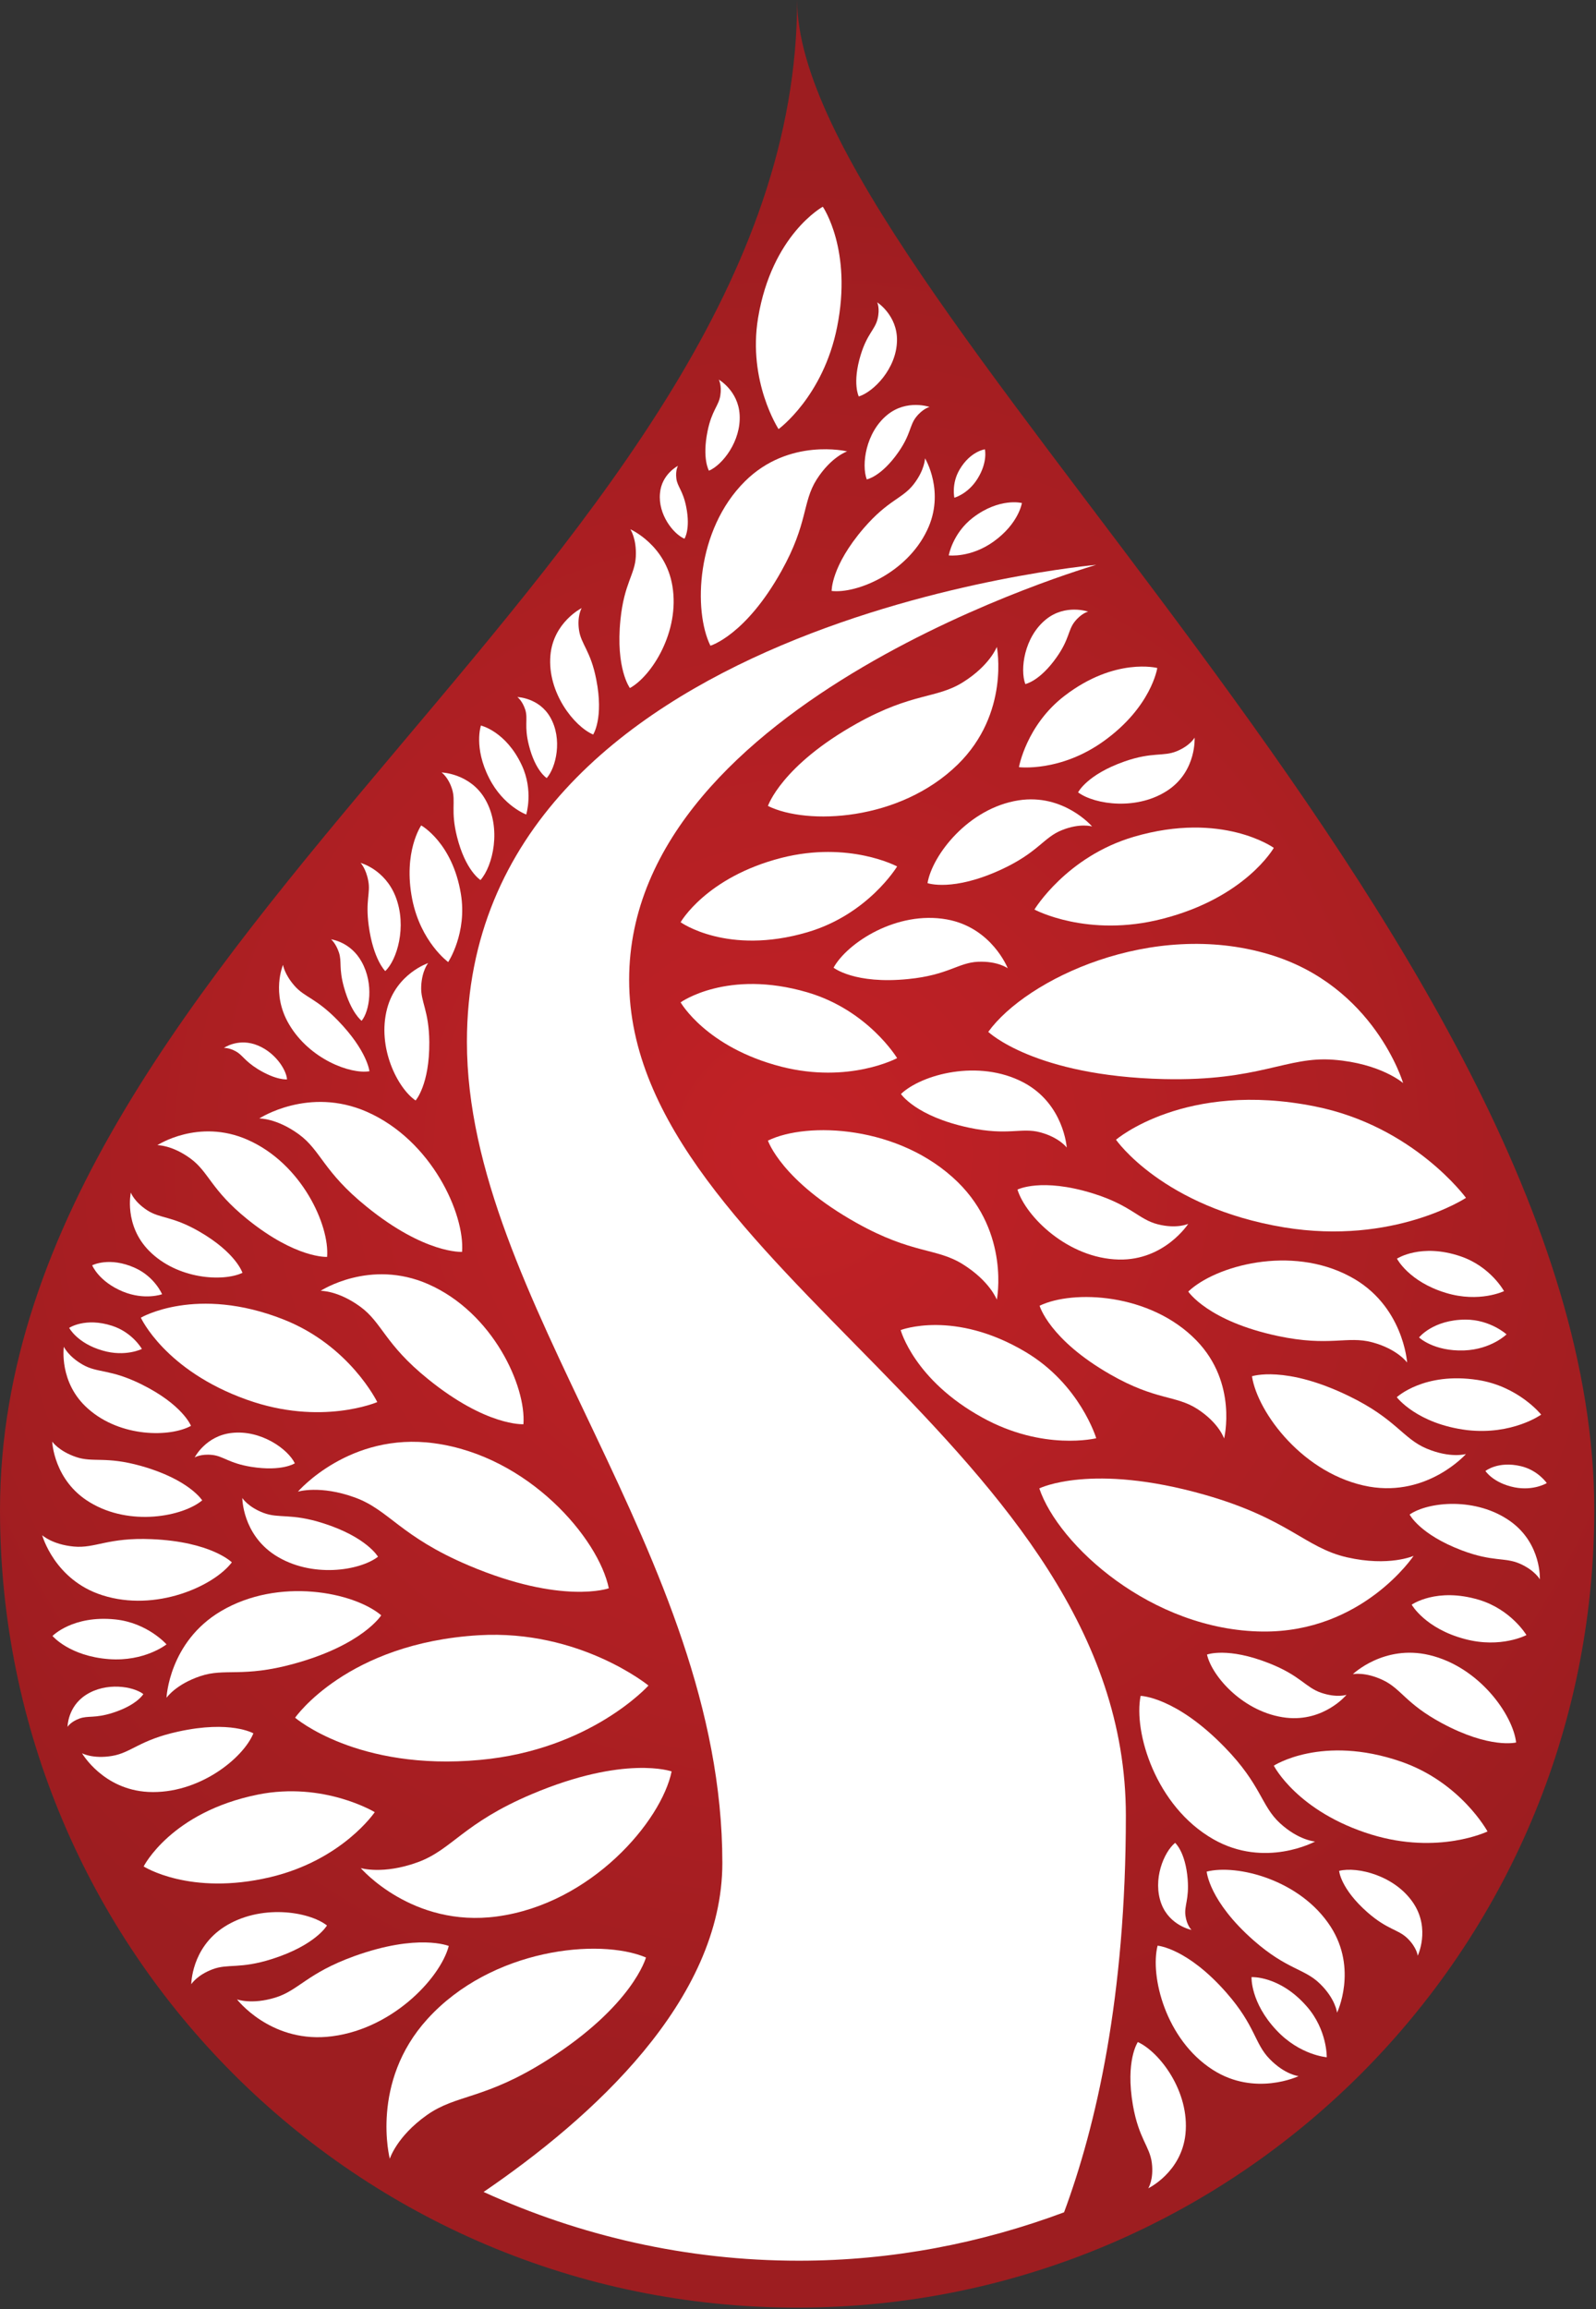 <svg width="325" height="470" viewBox="0 0 325 470" fill="none" xmlns="http://www.w3.org/2000/svg">
<rect x="0" y="0" width="325" height="470" fill="#333333" stroke="none"/>
<path d="M0 307.349C0 190.615 162.324 112.591 162.324 0C162.324 57.933 324.648 190.615 324.648 307.349C324.648 396.994 251.97 469.673 162.324 469.673C72.677 469.673 0 396.994 0 307.349Z" fill="url(#paint0_radial_1091_108)"/>
<path d="M211.638 302.935C211.638 302.935 222.18 297.65 245.304 304.227C262.452 309.122 265.727 315.008 274.285 316.96C282.845 318.912 287.86 316.661 287.86 316.661C287.86 316.661 277.439 332.277 257.108 332.067C234.433 331.826 215.482 314.377 211.638 302.935Z" fill="white"/>
<path d="M131.541 398.407C131.541 398.407 128.929 408.165 111.539 419.221C98.656 427.416 93.01 426.159 86.883 430.512C80.757 434.868 79.376 439.371 79.376 439.371C79.376 439.371 75.321 423.812 87.033 410.933C100.067 396.574 122.021 394.382 131.541 398.407Z" fill="white"/>
<path d="M136.765 360.538C136.765 360.538 127.245 357.141 108.295 365.16C94.24 371.106 92.078 376.481 85.02 379.036C77.963 381.591 73.457 380.21 73.457 380.21C73.457 380.21 83.94 392.398 101.208 390.056C120.429 387.475 134.693 370.629 136.765 360.538Z" fill="white"/>
<path d="M91.386 396.065C91.386 396.065 85.14 393.453 72.136 398.137C62.495 401.622 60.843 405.107 56.039 406.577C51.233 408.046 48.26 406.935 48.26 406.935C48.26 406.935 54.837 415.499 66.49 414.563C79.434 413.483 89.614 402.765 91.386 396.065Z" fill="white"/>
<path d="M51.598 352.79C51.598 352.79 46.973 350.084 36.312 352.426C28.413 354.14 26.761 356.721 22.827 357.381C18.893 358.045 16.701 356.84 16.701 356.84C16.701 356.84 20.965 364.231 30.185 364.713C40.456 365.222 49.526 357.863 51.598 352.79Z" fill="white"/>
<path d="M76.973 316.84C76.973 316.84 74.691 312.846 65.8 310.022C59.194 307.92 56.851 309.122 53.668 307.92C50.484 306.719 49.343 304.888 49.343 304.888C49.343 304.888 49.343 312.184 55.98 316.509C63.398 321.285 73.279 319.693 76.973 316.84Z" fill="white"/>
<path d="M47.21 317.982C47.21 317.982 43.006 313.777 30.903 313.266C21.923 312.876 19.431 315.189 15.016 314.768C10.601 314.348 8.589 312.456 8.589 312.456C8.589 312.456 11.082 321.586 20.842 324.679C31.744 328.162 43.546 322.817 47.21 317.982Z" fill="white"/>
<path d="M41.176 305.368C41.176 305.368 38.533 301.132 28.742 298.37C21.474 296.327 18.982 297.739 15.468 296.539C11.954 295.336 10.633 293.414 10.633 293.414C10.633 293.414 10.933 301.373 18.321 305.787C26.52 310.743 37.242 308.641 41.176 305.368Z" fill="white"/>
<path d="M38.891 290.201C38.891 290.201 37.209 285.877 28.71 281.702C22.403 278.609 19.88 279.48 16.877 277.768C13.874 276.056 13.003 274.104 13.003 274.104C13.003 274.104 11.922 281.432 17.928 286.718C24.596 292.634 34.716 292.513 38.891 290.201Z" fill="white"/>
<path d="M49.372 259.058C49.372 259.058 48.111 255.004 40.573 250.648C34.986 247.436 32.644 248.066 29.971 246.324C27.298 244.582 26.638 242.721 26.638 242.721C26.638 242.721 25.196 249.357 30.362 254.583C36.128 260.409 45.438 260.92 49.372 259.058Z" fill="white"/>
<path d="M75.231 218.033C75.231 218.033 74.812 213.889 68.805 207.702C64.33 203.107 62.108 203.047 60.005 200.675C57.903 198.302 57.633 196.38 57.633 196.38C57.633 196.38 55.14 202.177 58.864 208.483C63.038 215.571 71.327 218.665 75.231 218.033Z" fill="white"/>
<path d="M73.64 207.763C73.64 207.763 71.508 206.201 70.036 200.915C68.954 197.011 69.645 195.75 69.015 193.857C68.385 191.966 67.423 191.185 67.423 191.185C67.423 191.185 71.388 191.665 73.64 195.75C76.192 200.315 75.231 205.84 73.64 207.763Z" fill="white"/>
<path d="M78.446 197.642C78.446 197.642 76.013 195.3 75.082 188.392C74.391 183.256 75.473 181.786 74.992 179.292C74.541 176.77 73.43 175.628 73.43 175.628C73.43 175.628 78.355 176.919 80.548 182.476C82.95 188.632 80.788 195.479 78.446 197.642Z" fill="white"/>
<path d="M58.444 219.685C58.444 219.685 56.311 219.926 52.527 217.613C49.734 215.871 49.434 214.76 48.022 213.98C46.611 213.199 45.59 213.29 45.59 213.29C45.59 213.29 48.233 211.396 51.837 212.538C55.831 213.83 58.324 217.673 58.444 219.685Z" fill="white"/>
<path d="M66.582 391.891C66.582 391.891 64.299 395.883 55.41 398.709C48.803 400.812 46.46 399.607 43.276 400.812C40.093 402.012 38.952 403.844 38.952 403.844C38.952 403.844 38.952 396.543 45.589 392.223C52.977 387.445 62.888 389.008 66.582 391.891Z" fill="white"/>
<path d="M60.036 297.829C60.036 297.829 57.453 299.542 51.177 298.551C46.551 297.8 45.501 296.358 43.188 296.118C40.875 295.877 39.644 296.629 39.644 296.629C39.644 296.629 41.896 292.214 47.212 291.643C53.158 290.983 58.654 294.947 60.036 297.829Z" fill="white"/>
<path d="M29.19 344.797C29.19 344.797 27.929 347.02 22.944 348.615C19.25 349.783 17.959 349.123 16.157 349.783C14.354 350.448 13.754 351.466 13.754 351.466C13.754 351.466 13.754 347.384 17.478 344.979C21.592 342.305 27.118 343.208 29.19 344.797Z" fill="white"/>
<path d="M84.629 223.981C84.629 223.981 87.482 220.798 87.422 212.088C87.362 205.631 85.62 203.919 85.771 200.735C85.921 197.552 87.181 196.021 87.181 196.021C87.181 196.021 80.725 198.153 78.833 205.27C76.731 213.229 80.996 221.519 84.629 223.981Z" fill="white"/>
<path d="M123.974 323.267C123.974 323.267 114.454 326.661 95.502 318.642C81.447 312.696 79.285 307.32 72.228 304.768C65.17 302.214 60.665 303.596 60.665 303.596C60.665 303.596 71.147 291.403 88.415 293.745C107.635 296.328 121.901 313.146 123.974 323.267Z" fill="white"/>
<path d="M77.632 328.763C77.632 328.763 73.849 334.799 59.793 338.643C49.402 341.494 45.829 339.454 40.813 341.137C35.768 342.819 33.906 345.551 33.906 345.551C33.906 345.551 34.386 334.198 44.988 327.922C56.761 320.954 72.047 324.048 77.632 328.763Z" fill="white"/>
<path d="M106.588 289.87C106.588 289.87 99.079 290.351 87.156 280.68C78.296 273.534 77.876 269.238 73.342 265.935C68.807 262.631 65.293 262.722 65.293 262.722C65.293 262.722 75.323 256.144 87.216 261.371C100.43 267.197 107.157 282.183 106.588 289.87Z" fill="white"/>
<path d="M94.094 254.793C94.094 254.793 86.585 255.274 74.662 245.603C65.803 238.456 65.383 234.161 60.848 230.858C56.313 227.554 52.799 227.644 52.799 227.644C52.799 227.644 62.83 221.067 74.723 226.292C87.938 232.119 94.664 247.104 94.094 254.793Z" fill="white"/>
<path d="M66.611 255.814C66.611 255.814 60.335 256.205 50.334 248.126C42.916 242.119 42.556 238.546 38.772 235.783C34.987 233.02 32.044 233.079 32.044 233.079C32.044 233.079 40.424 227.583 50.394 231.969C61.476 236.833 67.122 249.387 66.611 255.814Z" fill="white"/>
<path d="M245.785 336.751C245.785 336.751 249.989 335.16 258.519 338.555C264.855 341.074 265.847 343.448 269.03 344.527C272.213 345.613 274.195 344.948 274.195 344.948C274.195 344.948 269.63 350.474 261.912 349.607C253.323 348.615 246.805 341.256 245.785 336.751Z" fill="white"/>
<path d="M287.048 308.251C287.048 308.251 289.06 312.275 297.68 315.548C304.047 317.951 306.389 316.9 309.483 318.251C312.547 319.603 313.567 321.434 313.567 321.434C313.567 321.434 313.928 314.257 307.651 309.693C300.623 304.616 290.833 305.638 287.048 308.251Z" fill="white"/>
<path d="M308.732 354.649C308.732 354.649 303.416 356 293.565 350.687C286.268 346.751 285.367 343.748 281.672 341.978C277.978 340.207 275.486 340.747 275.486 340.747C275.486 340.747 281.792 334.679 291.013 336.842C301.254 339.246 308.101 349.067 308.732 354.649Z" fill="white"/>
<path d="M156.379 164.036C156.379 164.036 159.113 155.837 174.488 147.249C185.901 140.881 190.677 142.262 196.112 138.84C201.578 135.416 202.989 131.662 202.989 131.662C202.989 131.662 205.693 145.146 195.031 155.598C183.168 167.19 164.308 167.971 156.379 164.036Z" fill="white"/>
<path d="M128.27 140.04C128.27 140.04 125.328 136.106 126.348 126.106C127.099 118.718 129.292 116.946 129.472 113.281C129.653 109.618 128.361 107.726 128.361 107.726C128.361 107.726 135.539 110.879 136.92 119.258C138.482 128.568 132.685 137.608 128.27 140.04Z" fill="white"/>
<path d="M144.367 95.802C144.367 95.802 142.925 93.371 144.096 87.694C144.967 83.49 146.348 82.618 146.679 80.517C147.01 78.414 146.378 77.273 146.378 77.273C146.378 77.273 150.313 79.495 150.612 84.391C150.944 89.826 147.069 94.662 144.367 95.802Z" fill="white"/>
<path d="M169.353 120.28C169.353 120.28 169.203 115.264 175.899 107.486C180.886 101.72 183.739 101.54 186.05 98.566C188.334 95.624 188.363 93.28 188.363 93.28C188.363 93.28 192.538 100.128 188.784 107.936C184.609 116.676 174.458 120.851 169.353 120.28Z" fill="white"/>
<path d="M156.379 232.15C156.379 232.15 159.113 240.349 174.488 248.937C185.901 255.305 190.677 253.924 196.112 257.346C201.578 260.77 202.989 264.524 202.989 264.524C202.989 264.524 205.693 251.04 195.031 240.588C183.168 228.996 164.308 228.246 156.379 232.15Z" fill="white"/>
<path d="M201.244 210.016C201.244 210.016 210.585 218.995 237.013 219.626C256.594 220.076 261.97 214.941 271.58 215.692C281.19 216.442 285.725 220.437 285.725 220.437C285.725 220.437 279.869 200.645 258.456 194.248C234.581 187.101 209.023 199.264 201.244 210.016Z" fill="white"/>
<path d="M207.191 242.12C207.191 242.12 212.026 239.628 222.568 242.901C230.375 245.334 231.847 248.187 235.751 249.178C239.656 250.17 241.968 249.088 241.968 249.088C241.968 249.088 237.133 256.565 227.823 256.356C217.462 256.115 208.902 247.616 207.191 242.12Z" fill="white"/>
<path d="M239.295 375.075C239.295 375.075 241.398 376.877 241.848 382.459C242.178 386.603 241.127 387.834 241.398 389.881C241.667 391.89 242.629 392.794 242.629 392.794C242.629 392.794 238.184 391.921 236.502 387.507C234.64 382.579 237.013 376.933 239.295 375.075Z" fill="white"/>
<path d="M235.723 396.003C235.723 396.003 241.73 396.454 249.749 405.584C255.695 412.371 255.424 415.888 258.548 419.071C261.64 422.254 264.434 422.556 264.434 422.556C264.434 422.556 255.575 426.788 246.954 421.263C237.345 415.103 234.162 402.193 235.723 396.003Z" fill="white"/>
<path d="M245.724 380.927C245.724 380.927 246.175 386.935 255.304 394.954C262.091 400.9 265.605 400.629 268.789 403.751C271.972 406.846 272.273 409.64 272.273 409.64C272.273 409.64 276.507 400.78 270.982 392.16C264.795 382.552 251.88 379.369 245.724 380.927Z" fill="white"/>
<path d="M272.692 380.776C272.692 380.776 272.962 384.38 278.458 389.215C282.542 392.793 284.675 392.642 286.597 394.502C288.519 396.366 288.699 398.049 288.699 398.049C288.699 398.049 291.252 392.7 287.918 387.507C284.195 381.736 276.416 379.846 272.692 380.776Z" fill="white"/>
<path d="M254.944 280.112C254.944 280.112 261.701 277.828 274.675 284.135C284.285 288.79 285.636 292.784 290.502 294.826C295.367 296.869 298.521 295.938 298.521 295.938C298.521 295.938 290.802 304.648 278.819 302.575C265.514 300.202 256.084 287.559 254.944 280.112Z" fill="white"/>
<path d="M169.742 196.951C169.742 196.951 174.007 200.375 184.968 199.263C193.107 198.453 195.12 195.93 199.144 195.75C203.168 195.569 205.21 197.072 205.21 197.072C205.21 197.072 201.967 188.782 192.807 187.131C182.596 185.299 172.536 191.906 169.742 196.951Z" fill="white"/>
<path d="M120.788 149.5C120.788 149.5 122.981 146.197 121.419 138.298C120.279 132.441 118.326 131.15 117.906 128.237C117.485 125.354 118.446 123.762 118.446 123.762C118.446 123.762 112.65 126.675 112.08 133.433C111.449 140.97 116.915 147.849 120.788 149.5Z" fill="white"/>
<path d="M111.329 158.36C111.329 158.36 109.016 156.948 107.695 151.663C106.704 147.729 107.545 146.377 106.975 144.486C106.373 142.593 105.353 141.872 105.353 141.872C105.353 141.872 109.767 141.993 112.05 145.987C114.603 150.432 113.221 156.228 111.329 158.36Z" fill="white"/>
<path d="M97.847 179.112C97.847 179.112 94.783 177.25 93.041 170.223C91.749 164.997 92.831 163.195 92.079 160.673C91.299 158.15 89.918 157.219 89.918 157.219C89.918 157.219 95.773 157.4 98.807 162.684C102.201 168.571 100.369 176.259 97.847 179.112Z" fill="white"/>
<path d="M139.38 109.647C139.38 109.647 140.641 107.725 139.74 103.19C139.08 99.827 137.938 99.076 137.728 97.395C137.518 95.713 138.058 94.812 138.058 94.812C138.058 94.812 134.725 96.494 134.395 100.398C133.974 104.722 137.128 108.686 139.38 109.647Z" fill="white"/>
<path d="M219.535 161.273C219.535 161.273 221.307 157.669 229.025 154.966C234.731 152.984 236.863 154.035 239.627 152.894C242.389 151.753 243.261 150.131 243.261 150.131C243.261 150.131 243.681 156.709 238.065 160.672C231.789 165.057 222.959 163.795 219.535 161.273Z" fill="white"/>
<path d="M208.787 139.228C208.787 139.228 211.729 138.688 215.213 133.703C217.796 130.01 217.466 128.268 218.847 126.525C220.229 124.783 221.579 124.484 221.579 124.484C221.579 124.484 216.955 122.861 212.991 126.075C208.546 129.679 207.676 136.256 208.787 139.228Z" fill="white"/>
<path d="M176.502 97.575C176.502 97.575 179.444 97.034 182.928 92.049C185.511 88.355 185.181 86.613 186.562 84.87C187.943 83.129 189.295 82.829 189.295 82.829C189.295 82.829 184.67 81.207 180.706 84.42C176.261 88.025 175.39 94.602 176.502 97.575Z" fill="white"/>
<path d="M174.879 80.697C174.879 80.697 173.497 78.023 175.269 72.228C176.59 67.932 178.152 67.122 178.693 64.959C179.233 62.798 178.633 61.536 178.633 61.536C178.633 61.536 182.747 64.179 182.657 69.315C182.566 75.02 177.911 79.736 174.879 80.697Z" fill="white"/>
<path d="M188.875 179.743C188.875 179.743 194.01 181.575 204.011 176.92C211.429 173.467 212.51 170.433 216.234 168.961C219.959 167.46 222.391 168.211 222.391 168.211C222.391 168.211 216.595 161.454 207.404 162.895C197.194 164.487 189.836 174.038 188.875 179.743Z" fill="white"/>
<path d="M144.666 131.421C144.666 131.421 151.814 129.348 159.142 116.194C164.577 106.464 163.346 102.259 166.29 97.604C169.232 92.98 172.506 91.868 172.506 91.868C172.506 91.868 160.703 89.015 151.694 97.965C141.693 107.905 141.182 124.363 144.666 131.421Z" fill="white"/>
<path d="M183.466 222.659C183.466 222.659 186.47 227.194 197.281 229.507C205.3 231.219 207.972 229.417 211.846 230.468C215.721 231.519 217.222 233.562 217.222 233.562C217.222 233.562 216.651 224.671 208.423 220.317C199.264 215.481 187.641 218.695 183.466 222.659Z" fill="white"/>
<path d="M241.969 262.872C241.969 262.872 245.933 268.878 260.198 271.912C270.769 274.163 274.313 271.821 279.448 273.203C284.584 274.585 286.536 277.317 286.536 277.317C286.536 277.317 285.785 265.575 274.914 259.809C262.871 253.352 247.494 257.617 241.969 262.872Z" fill="white"/>
<path d="M211.697 265.755C211.697 265.755 213.62 272.602 226.113 279.75C235.392 285.066 239.416 283.924 243.831 286.778C248.246 289.631 249.268 292.783 249.268 292.783C249.268 292.783 252.09 281.521 243.621 272.813C234.221 263.142 218.484 262.481 211.697 265.755Z" fill="white"/>
<path d="M232.268 345.161C232.268 345.161 239.386 345.311 249.416 355.641C256.865 363.301 256.774 367.502 260.619 371.049C264.463 374.591 267.797 374.803 267.797 374.803C267.797 374.803 257.586 380.36 247.044 374.321C235.332 367.626 230.797 352.546 232.268 345.161Z" fill="white"/>
<path d="M231.699 415.617C231.699 415.617 229.116 419.398 230.709 428.528C231.909 435.315 234.132 436.847 234.552 440.212C234.973 443.578 233.831 445.379 233.831 445.379C233.831 445.379 240.588 442.134 241.399 434.355C242.301 425.677 236.114 417.627 231.699 415.617Z" fill="white"/>
<path d="M182.683 215.361C182.683 215.361 176.797 205.601 164.394 201.967C148.086 197.192 138.596 204.009 138.596 204.009C138.596 204.009 143.791 213.169 159.108 217.104C172.923 220.617 182.683 215.361 182.683 215.361Z" fill="white"/>
<path d="M91.267 195.809C91.267 195.809 95.171 189.894 93.85 181.935C92.138 171.514 85.771 167.999 85.771 167.999C85.771 167.999 82.047 173.375 83.94 183.016C85.681 191.756 91.267 195.809 91.267 195.809Z" fill="white"/>
<path d="M107.155 165.778C107.155 165.778 108.686 160.913 106.224 155.687C103.011 148.84 97.935 147.669 97.935 147.669C97.935 147.669 96.403 152.114 99.617 158.391C102.5 164.066 107.155 165.778 107.155 165.778Z" fill="white"/>
<path d="M313.836 287.919C313.836 287.919 309.211 282.123 300.893 280.861C289.991 279.179 284.434 284.375 284.434 284.375C284.434 284.375 288.549 289.81 298.76 291.072C307.98 292.123 313.836 287.919 313.836 287.919Z" fill="white"/>
<path d="M310.834 332.787C310.834 332.787 307.742 327.592 301.164 325.609C292.515 323.026 287.47 326.6 287.47 326.6C287.47 326.6 290.202 331.465 298.311 333.597C305.639 335.55 310.834 332.787 310.834 332.787Z" fill="white"/>
<path d="M306.271 262.783C306.271 262.783 303.538 257.767 297.411 255.695C289.362 252.962 284.468 256.176 284.468 256.176C284.468 256.176 286.87 260.86 294.438 263.143C301.255 265.215 306.271 262.783 306.271 262.783Z" fill="white"/>
<path d="M306.781 271.582C306.781 271.582 303.476 268.578 298.43 268.578C291.794 268.609 288.97 272.212 288.97 272.212C288.97 272.212 291.944 275.065 298.131 274.855C303.687 274.645 306.781 271.582 306.781 271.582Z" fill="white"/>
<path d="M314.977 301.854C314.977 301.854 313.175 299.211 309.661 298.4C305.036 297.319 302.484 299.391 302.484 299.391C302.484 299.391 304.075 301.854 308.43 302.724C312.334 303.475 314.977 301.854 314.977 301.854Z" fill="white"/>
<path d="M298.523 243.801C298.523 243.801 287.861 229.175 267.739 225.181C241.312 219.896 227.256 231.968 227.256 231.968C227.256 231.968 236.746 245.694 261.493 249.808C283.837 253.472 298.523 243.801 298.523 243.801Z" fill="white"/>
<path d="M132.051 343.059C132.051 343.059 118.057 331.617 97.545 332.817C70.636 334.409 60.095 349.607 60.095 349.607C60.095 349.607 72.738 360.507 97.725 358.197C120.279 356.15 132.051 343.059 132.051 343.059Z" fill="white"/>
<path d="M76.824 285.366C76.824 285.366 71.237 273.864 57.723 268.548C39.974 261.551 28.682 268.187 28.682 268.187C28.682 268.187 33.577 278.938 50.275 284.885C65.381 290.291 76.824 285.366 76.824 285.366Z" fill="white"/>
<path d="M33.906 334.679C33.906 334.679 30.062 330.294 23.485 329.604C14.835 328.703 10.691 332.968 10.691 332.968C10.691 332.968 14.145 337.081 22.193 337.683C29.461 338.223 33.906 334.679 33.906 334.679Z" fill="white"/>
<path d="M33.008 263.414C33.008 263.414 31.506 259.87 27.512 258.068C22.286 255.695 18.772 257.526 18.772 257.526C18.772 257.526 20.094 260.831 25.019 262.873C29.494 264.704 33.008 263.414 33.008 263.414Z" fill="white"/>
<path d="M28.892 274.554C28.892 274.554 27 271.19 22.826 269.84C17.36 268.068 14.086 270.26 14.086 270.26C14.086 270.26 15.738 273.414 20.904 274.884C25.529 276.236 28.892 274.554 28.892 274.554Z" fill="white"/>
<path d="M210.646 185.119C210.646 185.119 217.164 174.337 230.888 170.312C248.908 165.026 259.389 172.565 259.389 172.565C259.389 172.565 253.653 182.685 236.714 187.01C221.459 190.945 210.646 185.119 210.646 185.119Z" fill="white"/>
<path d="M158.542 87.334C158.542 87.334 152.235 77.664 154.367 64.72C157.19 47.721 167.551 42.075 167.551 42.075C167.551 42.075 173.618 50.845 170.464 66.552C167.642 80.726 158.542 87.334 158.542 87.334Z" fill="white"/>
<path d="M207.493 156.138C207.493 156.138 208.994 147.579 216.803 141.602C227.073 133.734 235.662 135.956 235.662 135.956C235.662 135.956 234.491 143.885 224.701 150.882C215.871 157.189 207.493 156.138 207.493 156.138Z" fill="white"/>
<path d="M193.198 113.042C193.198 113.042 193.979 108.538 198.124 105.354C203.56 101.21 208.094 102.381 208.094 102.381C208.094 102.381 207.464 106.555 202.298 110.25C197.613 113.583 193.198 113.042 193.198 113.042Z" fill="white"/>
<path d="M194.341 101.298C194.341 101.298 193.711 98.446 195.393 95.593C197.585 91.839 200.558 91.448 200.558 91.448C200.558 91.448 201.188 94.06 199.027 97.484C197.075 100.578 194.341 101.298 194.341 101.298Z" fill="white"/>
<path d="M223.231 292.724C223.231 292.724 219.957 281.793 208.875 275.185C194.279 266.476 183.408 270.71 183.408 270.71C183.408 270.71 186.14 280.861 199.985 288.489C212.449 295.397 223.231 292.724 223.231 292.724Z" fill="white"/>
<path d="M302.908 372.758C302.908 372.758 297.473 362.73 285.249 358.524C269.181 352.998 259.391 359.365 259.391 359.365C259.391 359.365 264.166 368.739 279.272 373.392C292.938 377.567 302.908 372.758 302.908 372.758Z" fill="white"/>
<path d="M76.312 368.827C76.312 368.827 65.951 362.548 52.497 365.254C34.808 368.827 29.252 379.878 29.252 379.878C29.252 379.878 38.652 385.912 54.989 382.07C69.736 378.585 76.312 368.827 76.312 368.827Z" fill="white"/>
<path d="M270.171 418.707C270.171 418.707 270.29 413.125 266.086 408.347C260.59 402.074 254.854 402.401 254.854 402.401C254.854 402.401 254.614 407.568 259.93 413.213C264.705 418.318 270.171 418.707 270.171 418.707Z" fill="white"/>
<path d="M182.683 176.349C182.683 176.349 176.797 186.11 164.394 189.743C148.086 194.518 138.596 187.702 138.596 187.702C138.596 187.702 143.791 178.542 159.108 174.607C172.923 171.094 182.683 176.349 182.683 176.349Z" fill="white"/>
<path d="M223.228 114.963C223.228 114.963 95.081 126.256 95.081 212.057C95.081 264.494 147.096 316.449 147.096 379.156C147.096 407.204 120.487 431.114 98.474 446.127C118.055 455.049 139.738 460.123 162.683 460.123C181.693 460.123 199.832 456.55 216.68 450.272C223.197 432.703 229.264 406.545 229.264 369.518C229.264 294.586 128.115 257.797 128.115 199.444C128.086 142.322 223.228 114.963 223.228 114.963Z" fill="white"/>
<defs>
<radialGradient id="paint0_radial_1091_108" cx="0" cy="0" r="1" gradientUnits="userSpaceOnUse" gradientTransform="translate(162.323 234.83) scale(201.873 201.873)">
<stop stop-color="#C22126"/>
<stop offset="1" stop-color="#9D1D20"/>
</radialGradient>
</defs>
</svg>
